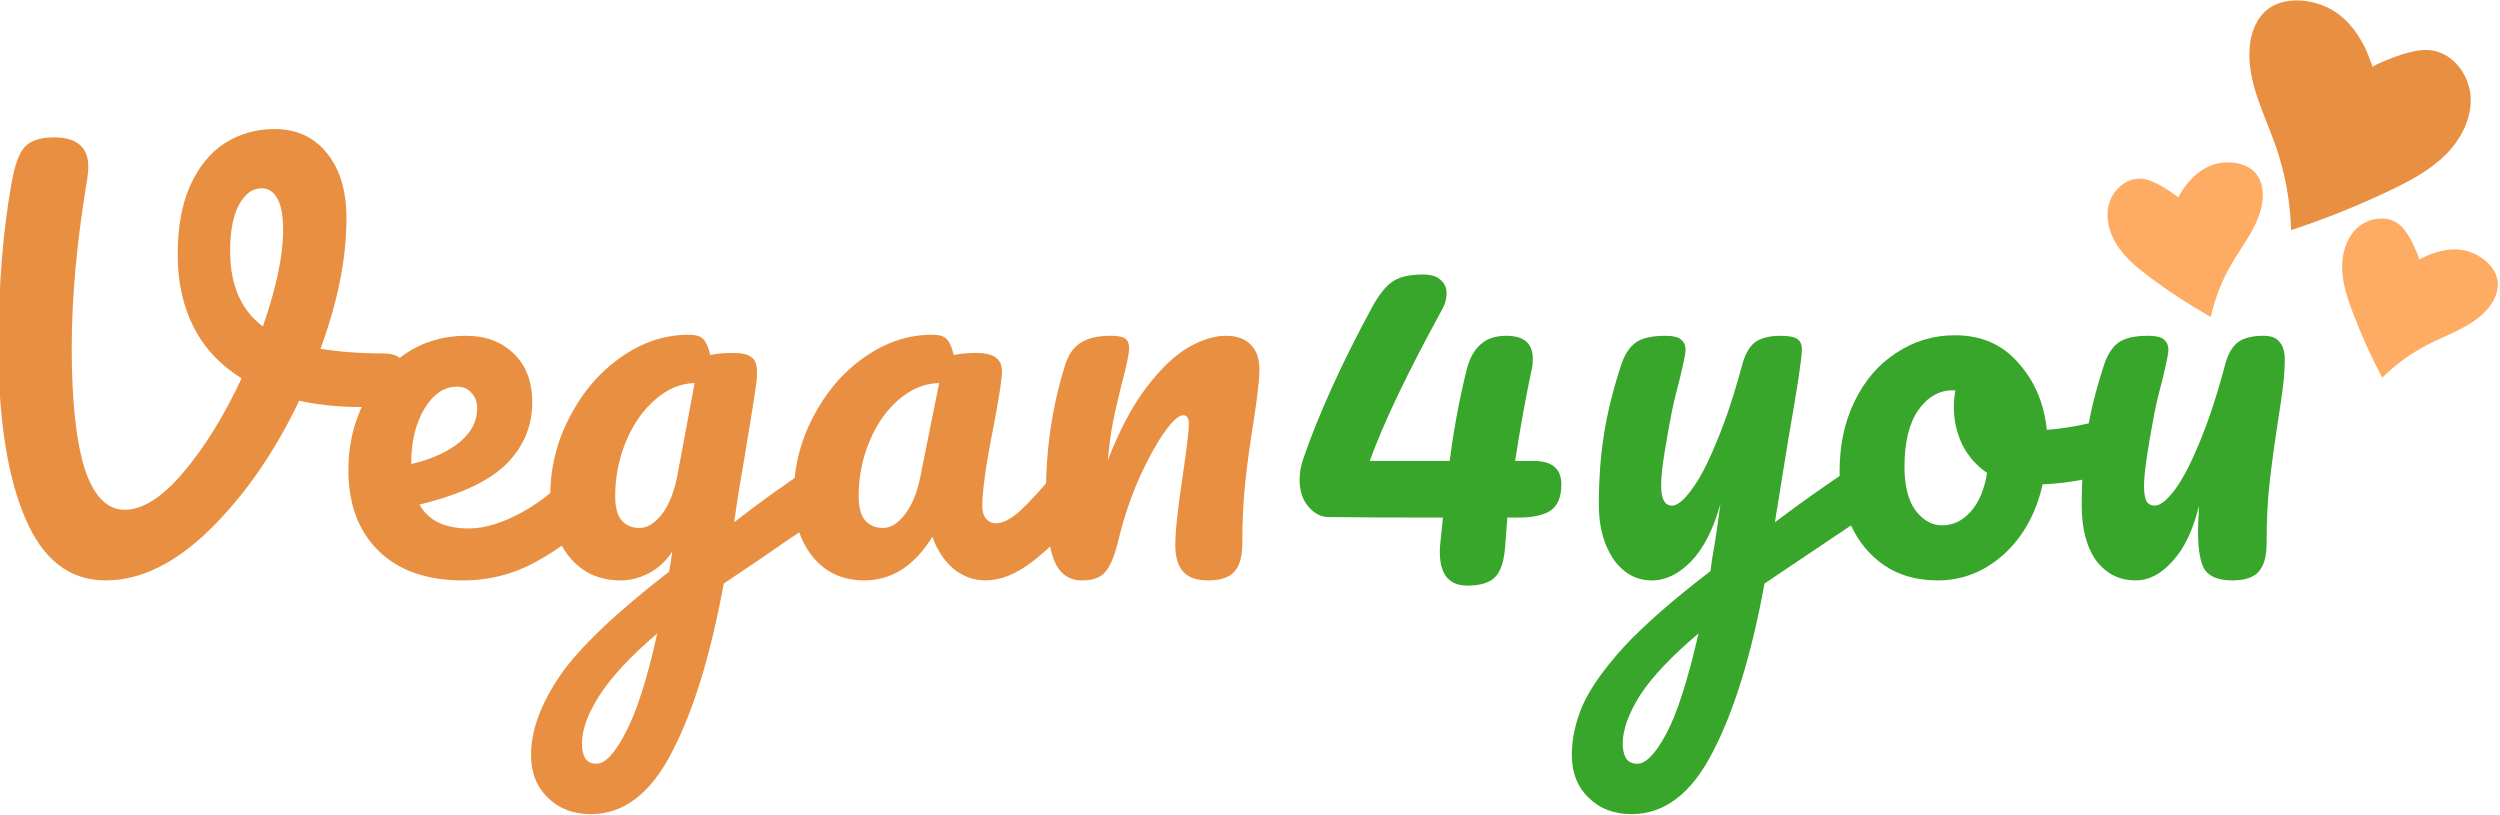 <?xml version="1.0" encoding="UTF-8" standalone="no"?>
<!-- Created with Inkscape (http://www.inkscape.org/) -->

<svg
   xmlns:dc="http://purl.org/dc/elements/1.1/"
   xmlns:cc="http://creativecommons.org/ns#"
   xmlns:rdf="http://www.w3.org/1999/02/22-rdf-syntax-ns#"
   xmlns:svg="http://www.w3.org/2000/svg"
   xmlns="http://www.w3.org/2000/svg"
   xmlns:sodipodi="http://sodipodi.sourceforge.net/DTD/sodipodi-0.dtd"
   xmlns:inkscape="http://www.inkscape.org/namespaces/inkscape"
   width="115.46mm"
   height="37.631mm"
   viewBox="0 0 115.02 37.631"
   version="1.1"
   id="svg1119"
   inkscape:version="0.92.3 (2405546, 2018-03-11)"
   sodipodi:docname="logoOnly.svg">
  <defs
     id="defs1113" />
  <sodipodi:namedview
     id="base"
     pagecolor="#ffffff"
     bordercolor="#666666"
     borderopacity="1.0"
     inkscape:pageopacity="0.0"
     inkscape:pageshadow="2"
     inkscape:zoom="1.4"
     inkscape:cx="212.93456"
     inkscape:cy="96.317705"
     inkscape:document-units="mm"
     inkscape:current-layer="g1082"
     showgrid="false"
     viewbox-width="437"
     fit-margin-top="0"
     fit-margin-left="0"
     fit-margin-right="0"
     fit-margin-bottom="0"
     inkscape:window-width="2560"
     inkscape:window-height="993"
     inkscape:window-x="0"
     inkscape:window-y="0"
     inkscape:window-maximized="1" />
  <g
     inkscape:label="Layer 1"
     inkscape:groupmode="layer"
     id="layer1"
     transform="translate(-56.063,-118.678)">
    <g
       transform="translate(52.402,-107.149)"
       id="g1082">
      <g
         id="g1811"
         transform="translate(0.18)">
        <g
           style="fill:#ef9233;fill-opacity:1"
           id="g1045"
           transform="matrix(0.575,0.059,-0.059,0.575,64.766,104.572)">
          <g
             style="fill:#e98f41;fill-opacity:1"
             id="g2108"
             transform="matrix(0.381,0,0,-0.381,99.129,200.837)">
            <path
               d="m 0,0 c -3.048,0.247 -6.329,-0.396 -8.541,-2.509 -2.149,-2.053 -2.966,-5.184 -2.933,-8.157 0.08,-7.289 4.516,-13.684 7.599,-20.289 2.52,-5.399 4.197,-11.191 4.952,-17.102 6.861,3.061 13.526,6.565 19.936,10.483 3.889,2.378 7.748,4.962 10.643,8.483 2.896,3.522 4.745,8.142 4.032,12.644 -0.714,4.503 -4.448,8.631 -9,8.89 -2.134,0.122 -4.29,-0.676 -6.238,-1.473 -0.534,-0.219 -6.03,-2.881 -5.808,-3.297 -0.673,1.264 -1.242,2.633 -1.999,3.833 C 9.7,-3.827 5.766,-0.467 0,0"
               style="fill:#e98f41;fill-opacity:1;fill-rule:nonzero;stroke:none"
               id="path2106"
               inkscape:connector-curvature="0" />
          </g>
          <g
             style="fill:#feab64;fill-opacity:1"
             id="g2112"
             transform="matrix(0.381,0,0,-0.381,114.847,219.766)">
            <path
               d="m 0,0 c 1.839,-0.961 3.491,-2.518 3.997,-4.531 0.491,-1.957 -0.173,-4.051 -1.268,-5.746 -2.683,-4.158 -7.544,-6.225 -11.705,-8.904 -3.401,-2.188 -6.46,-4.908 -9.032,-8.029 -2.833,4.24 -5.392,8.664 -7.656,13.233 -1.374,2.774 -2.654,5.654 -3.043,8.724 -0.39,3.07 0.221,6.393 2.259,8.72 2.039,2.328 5.677,3.347 8.386,1.849 1.269,-0.702 2.218,-1.94 3.049,-3.103 0.228,-0.318 2.421,-3.836 2.143,-3.995 0.844,0.482 1.666,1.062 2.535,1.478 C -6.957,1.312 -3.48,1.818 0,0"
               style="fill:#feab64;fill-opacity:1;fill-rule:nonzero;stroke:none"
               id="path2110"
               inkscape:connector-curvature="0" />
          </g>
          <g
             style="fill:#feab64;fill-opacity:1"
             id="g2116"
             transform="matrix(0.381,0,0,-0.381,54.717,193.263)">
            <path
               d="m 103.205,-55.146 c 2.067,0.185 4.299,-0.233 5.812,-1.655 1.47,-1.381 2.042,-3.502 2.037,-5.521 -0.014,-4.948 -2.989,-9.313 -5.044,-13.814 -1.68,-3.679 -2.786,-7.62 -3.265,-11.636 -4.675,2.038 -9.218,4.38 -13.592,7.003 -2.653,1.592 -5.287,3.325 -7.271,5.698 -1.986,2.374 -3.267,5.5 -2.808,8.56 0.459,3.06 2.97,5.884 6.058,6.085 1.449,0.094 2.916,-0.435 4.243,-0.965 0.364,-0.146 4.109,-1.921 3.962,-2.205 0.449,0.861 0.827,1.794 1.335,2.613 1.971,3.184 4.623,5.487 8.533,5.837"
               style="fill:#feab64;fill-opacity:1;fill-rule:nonzero;stroke:none"
               id="path2114"
               inkscape:connector-curvature="0" />
          </g>
        </g>
        <g
           id="g1492"
           transform="matrix(0.342,0,0,-0.342,66.088,293.591)">
          <g
             id="g1490"
             transform="matrix(1.207,0,0,1.207,6.122,-27.869)">
            <g
               id="text1480"
               style="font-style:normal;font-variant:normal;font-weight:normal;font-stretch:normal;font-size:58.109px;line-height:1.25;font-family:'Rouge Script';-inkscape-font-specification:'Rouge Script';letter-spacing:0px;word-spacing:0px;fill:#e98f41;fill-opacity:1;stroke:none;stroke-width:10.895"
               transform="scale(1,-1)"
               aria-label="Vegan  ">
              <path
                 inkscape:connector-curvature="0"
                 id="path1084"
                 style="font-style:normal;font-variant:normal;font-weight:normal;font-stretch:normal;font-family:Pacifico;-inkscape-font-specification:Pacifico;fill:#e98f41;fill-opacity:1;stroke-width:10.895"
                 d="m -114.382,-147.705 q 1.337,0 1.918,0.581 0.639,0.581 0.639,1.511 0,1.511 -0.93,2.673 -0.872,1.162 -2.789,1.22 -4.649,0.116 -8.252,-0.697 -4.126,8.658 -9.995,14.411 -5.811,5.695 -11.68,5.695 -6.043,0 -9.007,-7.031 -2.964,-7.031 -2.964,-19.002 0,-10.227 1.453,-18.363 0.523,-3.022 1.453,-4.068 0.988,-1.104 3.312,-1.104 3.835,0 3.835,3.312 0,0.349 -0.116,1.278 -1.743,10.46 -1.743,18.944 0,8.891 1.453,13.539 1.511,4.591 4.474,4.591 3.022,0 6.566,-4.184 3.545,-4.184 6.508,-10.518 -3.545,-2.208 -5.346,-5.695 -1.801,-3.545 -1.801,-8.135 0,-4.591 1.395,-7.729 1.453,-3.196 3.893,-4.765 2.499,-1.569 5.52,-1.569 3.719,0 5.869,2.673 2.208,2.673 2.208,7.322 0,6.683 -2.905,14.585 3.08,0.523 7.031,0.523 z m -17.142,-11.448 q 0,5.695 3.661,8.426 2.266,-6.508 2.266,-10.75 0,-2.441 -0.639,-3.545 -0.639,-1.162 -1.743,-1.162 -1.569,0 -2.557,1.859 -0.988,1.801 -0.988,5.172 z" />
              <path
                 inkscape:connector-curvature="0"
                 id="path1086"
                 style="font-style:normal;font-variant:normal;font-weight:normal;font-stretch:normal;font-family:Pacifico;-inkscape-font-specification:Pacifico;fill:#e98f41;fill-opacity:1;stroke-width:10.895"
                 d="m -91.506,-135.561 q 0.755,0 1.162,0.697 0.465,0.697 0.465,1.918 0,2.324 -1.104,3.603 -2.15,2.615 -6.101,4.823 -3.893,2.208 -8.368,2.208 -6.101,0 -9.472,-3.312 -3.37,-3.312 -3.37,-9.065 0,-4.01 1.685,-7.438 1.685,-3.487 4.649,-5.52 3.022,-2.034 6.799,-2.034 3.37,0 5.404,2.034 2.034,1.976 2.034,5.404 0,4.01 -2.905,6.915 -2.847,2.847 -9.704,4.533 1.453,2.673 5.52,2.673 2.615,0 5.927,-1.801 3.37,-1.859 5.811,-4.823 0.697,-0.814 1.569,-0.814 z m -14.644,-8.426 q -2.15,0 -3.661,2.499 -1.453,2.499 -1.453,6.043 v 0.116 q 3.428,-0.814 5.404,-2.441 1.976,-1.627 1.976,-3.777 0,-1.104 -0.639,-1.743 -0.581,-0.697 -1.627,-0.697 z" />
              <path
                 inkscape:connector-curvature="0"
                 id="path1088"
                 style="font-style:normal;font-variant:normal;font-weight:normal;font-stretch:normal;font-family:Pacifico;-inkscape-font-specification:Pacifico;fill:#e98f41;fill-opacity:1;stroke-width:10.895"
                 d="m -65.199,-135.444 q 0.755,0 1.162,0.755 0.465,0.697 0.465,1.801 0,1.337 -0.407,2.092 -0.407,0.755 -1.278,1.337 -4.997,3.37 -7.322,4.997 l -3.719,2.499 q -2.208,12.029 -5.811,18.886 -3.545,6.915 -9.065,6.915 -2.964,0 -4.823,-1.859 -1.859,-1.801 -1.859,-4.765 0,-4.126 3.254,-8.891 3.254,-4.707 12.203,-11.622 l 0.349,-2.266 q -0.988,1.569 -2.615,2.441 -1.569,0.814 -3.138,0.814 -3.603,0 -5.753,-2.615 -2.15,-2.615 -2.15,-6.857 0,-4.649 2.15,-8.774 2.15,-4.184 5.695,-6.683 3.603,-2.557 7.612,-2.557 1.278,0 1.685,0.523 0.465,0.465 0.755,1.743 1.104,-0.232 2.557,-0.232 1.453,0 2.034,0.465 0.639,0.407 0.639,1.685 0,0.697 -0.058,1.104 -0.232,1.801 -1.453,9.123 -0.232,1.395 -0.523,3.08 -0.232,1.627 -0.523,3.487 4.474,-3.487 8.6,-6.16 0.755,-0.465 1.337,-0.465 z m -20.513,7.264 q 1.337,0 2.557,-1.627 1.22,-1.627 1.743,-4.649 l 1.859,-9.937 q -2.382,0.058 -4.416,1.859 -2.034,1.743 -3.254,4.649 -1.22,2.905 -1.22,6.16 0,1.801 0.697,2.673 0.755,0.872 2.034,0.872 z m -4.823,26.382 q 1.453,0 3.254,-3.487 1.859,-3.487 3.545,-11.099 -4.474,3.835 -6.45,6.915 -1.976,3.08 -1.976,5.404 0,0.988 0.349,1.627 0.407,0.639 1.278,0.639 z" />
              <path
                 inkscape:connector-curvature="0"
                 id="path1090"
                 style="font-style:normal;font-variant:normal;font-weight:normal;font-stretch:normal;font-family:Pacifico;-inkscape-font-specification:Pacifico;fill:#e98f41;fill-opacity:1;stroke-width:10.895"
                 d="m -60.565,-122.312 q -3.603,0 -5.753,-2.615 -2.15,-2.615 -2.15,-6.857 0,-4.649 2.15,-8.774 2.15,-4.184 5.695,-6.683 3.603,-2.557 7.612,-2.557 1.278,0 1.685,0.523 0.465,0.465 0.755,1.743 1.22,-0.232 2.557,-0.232 2.847,0 2.847,2.034 0,1.22 -0.872,5.811 -1.337,6.683 -1.337,9.297 0,0.872 0.407,1.395 0.465,0.523 1.162,0.523 1.104,0 2.673,-1.395 1.569,-1.453 4.242,-4.649 0.697,-0.814 1.569,-0.814 0.755,0 1.162,0.697 0.465,0.697 0.465,1.918 0,2.324 -1.104,3.603 -2.382,2.964 -5.056,4.997 -2.673,2.034 -5.172,2.034 -1.918,0 -3.545,-1.278 -1.569,-1.337 -2.382,-3.603 -3.022,4.881 -7.612,4.881 z m 2.092,-5.869 q 1.278,0 2.441,-1.511 1.162,-1.511 1.685,-4.01 l 2.15,-10.692 q -2.441,0.058 -4.533,1.859 -2.034,1.743 -3.254,4.649 -1.22,2.905 -1.22,6.16 0,1.801 0.697,2.673 0.755,0.872 2.034,0.872 z" />
              <path
                 inkscape:connector-curvature="0"
                 id="path1092"
                 style="font-style:normal;font-variant:normal;font-weight:normal;font-stretch:normal;font-family:Pacifico;-inkscape-font-specification:Pacifico;fill:#e98f41;fill-opacity:1;stroke-width:10.895"
                 d="m -36.235,-122.312 q -2.208,0 -3.138,-2.324 -0.872,-2.324 -0.872,-7.438 0,-7.554 2.15,-14.353 0.523,-1.685 1.685,-2.441 1.22,-0.814 3.37,-0.814 1.162,0 1.627,0.291 0.465,0.291 0.465,1.104 0,0.93 -0.872,4.184 -0.581,2.324 -0.93,4.068 -0.349,1.743 -0.581,4.3 1.918,-4.997 4.3,-8.135 2.382,-3.138 4.649,-4.474 2.324,-1.337 4.242,-1.337 1.859,0 2.789,0.988 0.988,0.93 0.988,2.789 0,1.511 -0.639,5.695 -0.581,3.545 -0.93,6.741 -0.349,3.138 -0.349,7.031 0,2.208 -0.93,3.196 -0.872,0.93 -2.905,0.93 -1.918,0 -2.789,-0.988 -0.872,-0.988 -0.872,-2.964 0,-2.324 0.814,-7.67 0.697,-4.649 0.697,-5.927 0,-0.93 -0.639,-0.93 -0.755,0 -2.15,1.976 -1.337,1.918 -2.789,5.114 -1.395,3.196 -2.266,6.741 -0.639,2.731 -1.511,3.719 -0.814,0.93 -2.615,0.93 z" />
            </g>
            <g
               id="text1488"
               style="font-style:normal;font-variant:normal;font-weight:normal;font-stretch:normal;font-size:58.109px;line-height:1.25;font-family:'Rouge Script';-inkscape-font-specification:'Rouge Script';letter-spacing:0px;word-spacing:0px;fill:#38a52b;fill-opacity:1;stroke:none;stroke-width:10.895"
               transform="scale(1,-1)"
               aria-label="4you  ">
              <path
                 inkscape:connector-curvature="0"
                 id="path1095"
                 style="font-style:normal;font-variant:normal;font-weight:normal;font-stretch:normal;font-family:Pacifico;-inkscape-font-specification:Pacifico;fill:#38a52b;fill-opacity:1;stroke-width:10.895"
                 d="m 14.335,-135.677 q 3.08,0 3.08,2.615 0,2.092 -1.162,2.905 -1.162,0.814 -3.661,0.814 h -1.22 l -0.232,3.08 q -0.174,2.673 -1.162,3.603 -0.93,0.93 -3.08,0.93 -3.08,0 -3.08,-3.777 0,-0.639 0.058,-0.988 l 0.291,-2.847 q -8.426,0 -12.784,-0.058 -1.278,0 -2.266,-1.162 -0.988,-1.162 -0.988,-3.022 0,-1.104 0.407,-2.324 2.557,-7.438 7.67,-16.91 1.104,-2.034 2.208,-2.847 1.162,-0.872 3.545,-0.872 1.278,0 1.918,0.581 0.697,0.581 0.697,1.511 0,0.988 -0.581,1.976 -5.695,10.402 -8.019,16.794 h 8.949 q 0.697,-5.404 1.918,-10.285 0.465,-1.801 1.511,-2.731 1.046,-0.988 2.905,-0.988 2.964,0 2.964,2.557 0,0.755 -0.116,1.162 -1.046,4.939 -1.859,10.285 z" />
              <path
                 inkscape:connector-curvature="0"
                 id="path1097"
                 style="font-style:normal;font-variant:normal;font-weight:normal;font-stretch:normal;font-family:Pacifico;-inkscape-font-specification:Pacifico;fill:#38a52b;fill-opacity:1;stroke-width:10.895"
                 d="m 51.36,-135.444 q 0.755,0 1.162,0.755 0.465,0.697 0.465,1.801 0,1.337 -0.407,2.092 -0.407,0.755 -1.278,1.337 l -11.157,7.496 q -2.208,12.029 -5.811,18.886 -3.545,6.915 -9.065,6.915 -2.964,0 -4.823,-1.859 -1.859,-1.801 -1.859,-4.765 0,-2.731 1.22,-5.578 1.278,-2.847 4.649,-6.566 3.428,-3.661 9.646,-8.426 l 0.174,-1.337 q 0.407,-2.15 0.93,-6.16 -1.162,4.184 -3.254,6.392 -2.092,2.15 -4.416,2.15 -2.615,0 -4.3,-2.382 -1.627,-2.441 -1.627,-6.043 0,-4.358 0.581,-7.961 0.581,-3.661 1.918,-7.729 0.581,-1.743 1.627,-2.499 1.046,-0.755 3.312,-0.755 1.278,0 1.743,0.407 0.523,0.407 0.523,1.22 0,0.465 -0.639,3.138 -0.581,2.15 -0.93,3.893 -0.465,2.382 -0.814,4.591 -0.349,2.15 -0.349,3.545 0,2.208 1.22,2.208 0.872,0 2.15,-1.743 1.337,-1.743 2.789,-5.288 1.511,-3.545 2.905,-8.716 0.465,-1.743 1.395,-2.499 0.988,-0.755 2.905,-0.755 1.337,0 1.859,0.349 0.523,0.349 0.523,1.162 0,1.453 -1.511,9.995 l -1.511,9.356 q 4.474,-3.37 8.716,-6.16 0.755,-0.465 1.337,-0.465 z m -25.452,33.645 q 1.453,0 3.254,-3.37 1.801,-3.37 3.603,-11.215 -4.474,3.777 -6.508,6.857 -1.976,3.138 -1.976,5.462 0,0.988 0.349,1.627 0.407,0.639 1.278,0.639 z" />
              <path
                 inkscape:connector-curvature="0"
                 id="path1099"
                 style="font-style:normal;font-variant:normal;font-weight:normal;font-stretch:normal;font-family:Pacifico;-inkscape-font-specification:Pacifico;fill:#38a52b;fill-opacity:1;stroke-width:10.895"
                 d="m 79.05,-140.442 q 0.755,0 1.162,0.755 0.407,0.755 0.407,1.918 0,2.789 -1.685,3.312 -3.487,1.22 -7.67,1.395 -1.104,4.881 -4.358,7.845 -3.254,2.905 -7.38,2.905 -3.487,0 -5.985,-1.685 -2.441,-1.685 -3.719,-4.474 -1.278,-2.789 -1.278,-6.043 0,-4.416 1.685,-7.845 1.685,-3.487 4.649,-5.404 2.964,-1.976 6.566,-1.976 4.416,0 7.089,3.08 2.731,3.022 3.196,7.496 2.731,-0.174 6.508,-1.162 0.465,-0.116 0.814,-0.116 z m -19.06,11.97 q 1.859,0 3.196,-1.511 1.395,-1.511 1.859,-4.358 -1.801,-1.22 -2.789,-3.196 -0.93,-1.976 -0.93,-4.184 0,-0.93 0.174,-1.859 h -0.291 q -2.324,0 -3.893,2.266 -1.511,2.208 -1.511,6.276 0,3.196 1.22,4.881 1.278,1.685 2.964,1.685 z" />
              <path
                 inkscape:connector-curvature="0"
                 id="path1101"
                 style="font-style:normal;font-variant:normal;font-weight:normal;font-stretch:normal;font-family:Pacifico;-inkscape-font-specification:Pacifico;fill:#38a52b;fill-opacity:1;stroke-width:10.895"
                 d="m 81.675,-122.312 q -2.731,0 -4.416,-2.208 -1.627,-2.266 -1.627,-6.218 0,-4.358 0.581,-7.961 0.581,-3.661 1.918,-7.729 0.581,-1.743 1.627,-2.499 1.046,-0.755 3.312,-0.755 1.278,0 1.743,0.407 0.523,0.407 0.523,1.22 0,0.465 -0.639,3.138 -0.581,2.15 -0.93,3.893 -1.162,6.101 -1.162,8.135 0,1.22 0.291,1.743 0.291,0.465 0.93,0.465 0.872,0 2.208,-1.743 1.337,-1.801 2.789,-5.346 1.511,-3.603 2.847,-8.658 0.465,-1.743 1.395,-2.499 0.988,-0.755 2.905,-0.755 1.278,0 1.801,0.697 0.581,0.639 0.581,1.976 0,1.453 -0.232,3.254 -0.232,1.743 -0.523,3.603 -0.581,3.719 -0.93,6.799 -0.349,3.022 -0.349,6.915 0,2.208 -0.93,3.196 -0.872,0.93 -2.905,0.93 -2.15,0 -3.022,-1.104 -0.814,-1.162 -0.814,-4.416 0,-0.639 0.116,-2.847 -0.988,4.068 -2.964,6.218 -1.918,2.15 -4.126,2.15 z" />
            </g>
          </g>
        </g>
      </g>
    </g>
  </g>
</svg>
